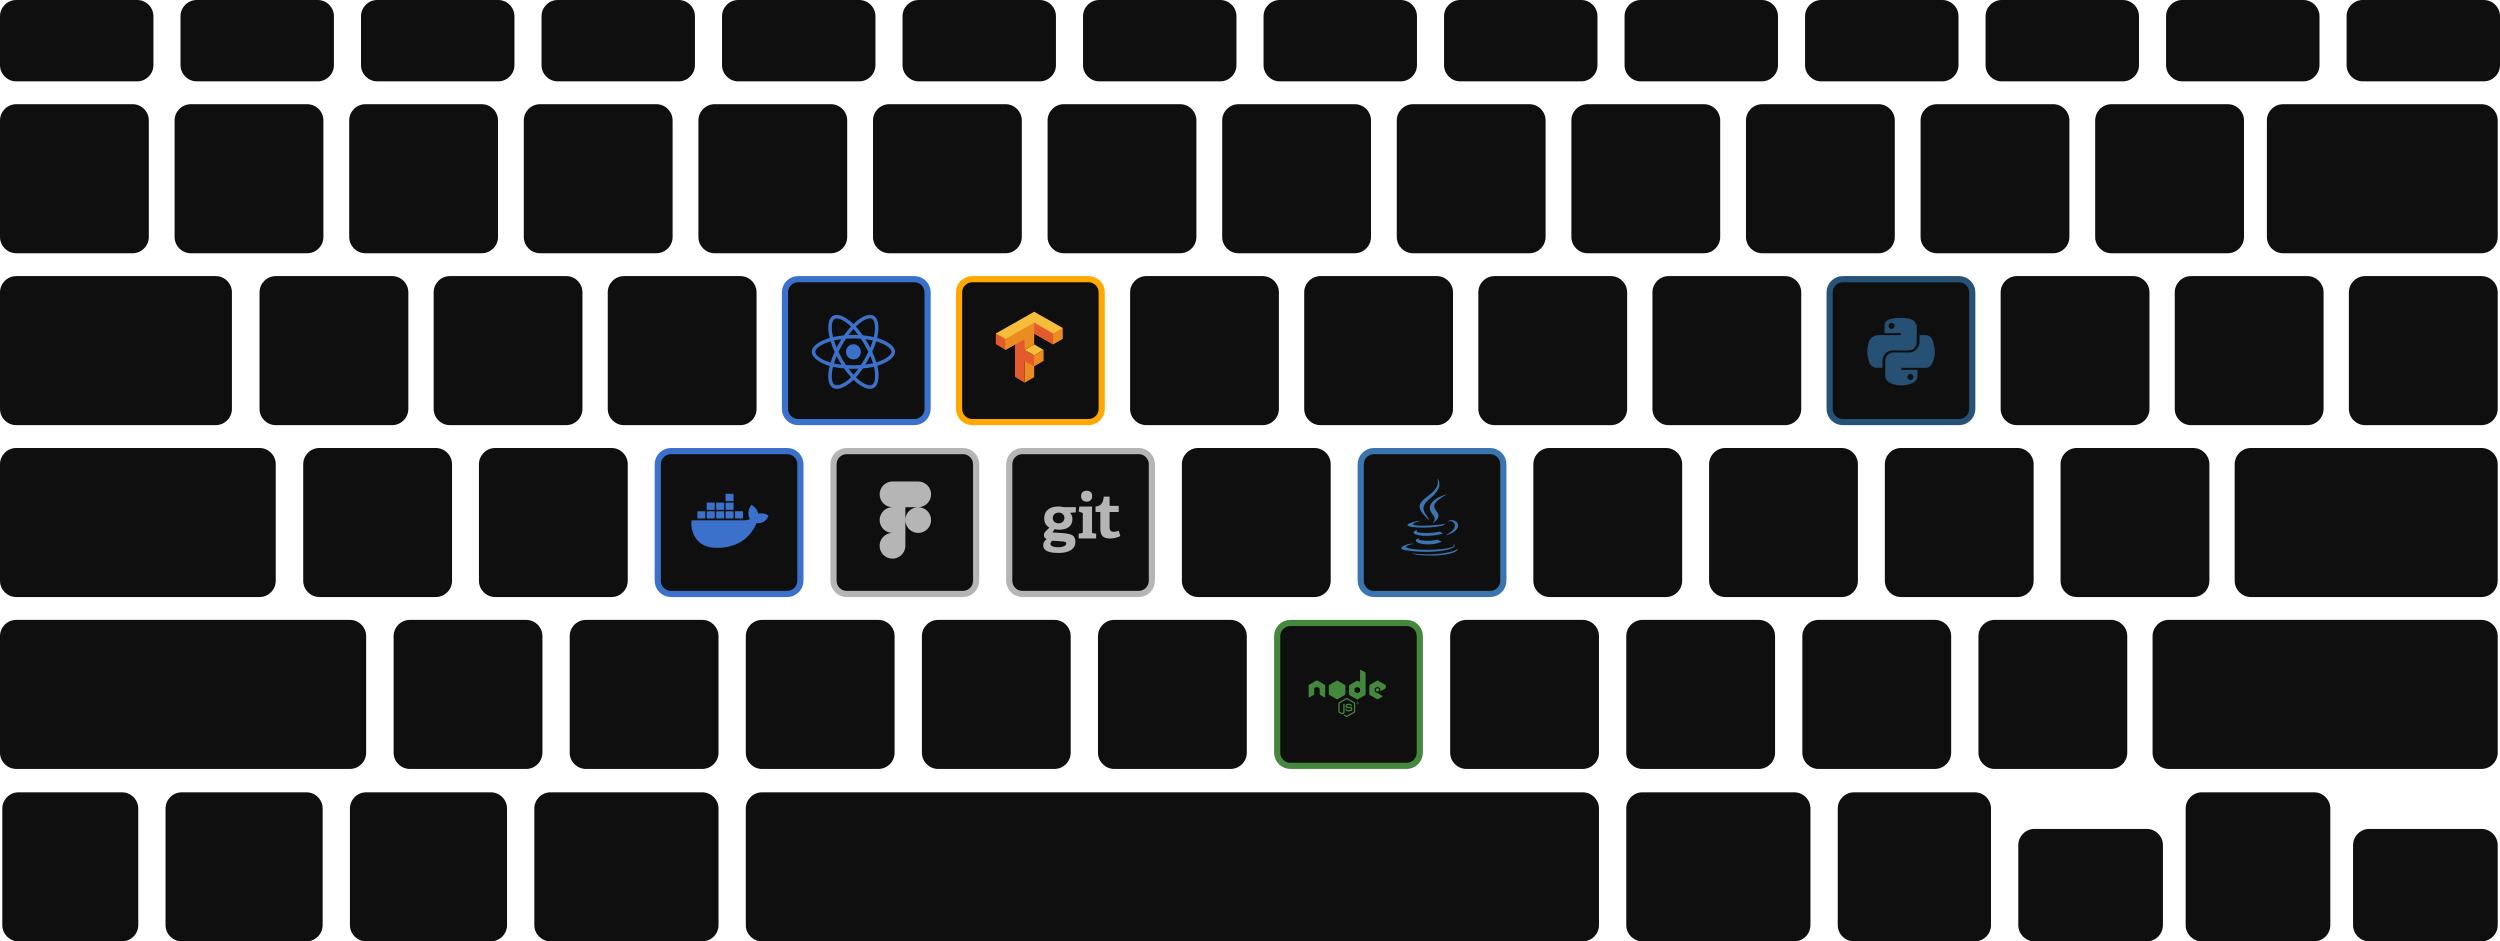 <svg width="810" height="305" viewBox="0 0 810 305" fill="none" xmlns="http://www.w3.org/2000/svg">
<g clip-path="url(#clip0_219_25)">
<path d="M44.456 26.358H5.256C2.365 26.358 0 23.991 0 21.096V5.264C0 2.368 2.365 -2.47955e-05 5.256 -2.47955e-05H44.456C47.347 -2.47955e-05 49.711 2.368 49.711 5.264V21.096C49.711 23.991 47.347 26.358 44.456 26.358Z" fill="#0F0F0F"/>
<path d="M102.94 26.358H63.739C60.849 26.358 58.484 23.991 58.484 21.096V5.264C58.484 2.368 60.849 -2.47955e-05 63.739 -2.47955e-05H102.94C105.83 -2.47955e-05 108.195 2.368 108.195 5.264V21.096C108.195 23.991 105.83 26.358 102.94 26.358Z" fill="#0F0F0F"/>
<path d="M161.423 26.358H122.223C119.333 26.358 116.968 23.991 116.968 21.096V5.264C116.968 2.368 119.333 -2.47955e-05 122.223 -2.47955e-05H161.423C164.314 -2.47955e-05 166.679 2.368 166.679 5.264V21.096C166.679 23.991 164.314 26.358 161.423 26.358Z" fill="#0F0F0F"/>
<path d="M219.906 26.358H180.706C177.816 26.358 175.452 23.991 175.452 21.096V5.264C175.452 2.368 177.816 -2.47955e-05 180.706 -2.47955e-05H219.906C222.797 -2.47955e-05 225.162 2.368 225.162 5.264V21.096C225.162 23.991 222.797 26.358 219.906 26.358Z" fill="#0F0F0F"/>
<path d="M278.392 26.358H239.191C236.301 26.358 233.935 23.991 233.935 21.096V5.264C233.935 2.368 236.301 -2.47955e-05 239.191 -2.47955e-05H278.392C281.282 -2.47955e-05 283.647 2.368 283.647 5.264V21.096C283.647 23.991 281.282 26.358 278.392 26.358Z" fill="#0F0F0F"/>
<path d="M336.876 26.358H297.674C294.784 26.358 292.42 23.991 292.42 21.096V5.264C292.42 2.368 294.784 -2.47955e-05 297.674 -2.47955e-05H336.876C339.766 -2.47955e-05 342.129 2.368 342.129 5.264V21.096C342.129 23.991 339.766 26.358 336.876 26.358Z" fill="#0F0F0F"/>
<path d="M395.359 26.358H356.158C353.268 26.358 350.902 23.991 350.902 21.096V5.264C350.902 2.368 353.268 -2.47955e-05 356.158 -2.47955e-05H395.359C398.25 -2.47955e-05 400.614 2.368 400.614 5.264V21.096C400.614 23.991 398.25 26.358 395.359 26.358Z" fill="#0F0F0F"/>
<path d="M453.843 26.358H414.641C411.751 26.358 409.388 23.991 409.388 21.096V5.264C409.388 2.368 411.751 -2.47955e-05 414.641 -2.47955e-05H453.843C456.733 -2.47955e-05 459.098 2.368 459.098 5.264V21.096C459.098 23.991 456.733 26.358 453.843 26.358Z" fill="#0F0F0F"/>
<path d="M512.326 26.358H473.125C470.235 26.358 467.871 23.991 467.871 21.096V5.264C467.871 2.368 470.235 -2.47955e-05 473.125 -2.47955e-05H512.326C515.216 -2.47955e-05 517.583 2.368 517.583 5.264V21.096C517.583 23.991 515.216 26.358 512.326 26.358Z" fill="#0F0F0F"/>
<path d="M570.811 26.358H531.608C528.718 26.358 526.354 23.991 526.354 21.096V5.264C526.354 2.368 528.718 -2.47955e-05 531.608 -2.47955e-05H570.811C573.701 -2.47955e-05 576.067 2.368 576.067 5.264V21.096C576.067 23.991 573.701 26.358 570.811 26.358Z" fill="#0F0F0F"/>
<path d="M629.293 26.358H590.093C587.203 26.358 584.839 23.991 584.839 21.096V5.264C584.839 2.368 587.203 -2.47955e-05 590.093 -2.47955e-05H629.293C632.185 -2.47955e-05 634.55 2.368 634.55 5.264V21.096C634.55 23.991 632.185 26.358 629.293 26.358Z" fill="#0F0F0F"/>
<path d="M687.778 26.358H648.577C645.686 26.358 643.322 23.991 643.322 21.096V5.264C643.322 2.368 645.686 -2.47955e-05 648.577 -2.47955e-05H687.778C690.668 -2.47955e-05 693.033 2.368 693.033 5.264V21.096C693.033 23.991 690.668 26.358 687.778 26.358Z" fill="#0F0F0F"/>
<path d="M746.262 26.358H707.061C704.17 26.358 701.807 23.991 701.807 21.096V5.264C701.807 2.368 704.17 -2.47955e-05 707.061 -2.47955e-05H746.262C749.152 -2.47955e-05 751.517 2.368 751.517 5.264V21.096C751.517 23.991 749.152 26.358 746.262 26.358Z" fill="#0F0F0F"/>
<path d="M804.745 26.358H765.543C762.654 26.358 760.29 23.991 760.29 21.096V5.264C760.29 2.368 762.654 -2.47955e-05 765.543 -2.47955e-05H804.745C807.635 -2.47955e-05 810 2.368 810 5.264V21.096C810 23.991 807.635 26.358 804.745 26.358Z" fill="#0F0F0F"/>
<path d="M42.962 82.053H5.256C2.365 82.053 0 79.684 0 76.788V39.024C0 36.13 2.365 33.761 5.256 33.761H42.962C45.852 33.761 48.217 36.13 48.217 39.024V76.788C48.217 79.684 45.852 82.053 42.962 82.053Z" fill="#0F0F0F"/>
<path d="M69.888 137.746H5.256C2.365 137.746 0 135.38 0 132.483V94.719C0 91.823 2.365 89.455 5.256 89.455H69.888C72.779 89.455 75.144 91.823 75.144 94.719V132.483C75.144 135.38 72.779 137.746 69.888 137.746Z" fill="#0F0F0F"/>
<path d="M84.087 193.441H5.256C2.365 193.441 0 191.073 0 188.177V150.413C0 147.519 2.365 145.15 5.256 145.15H84.087C86.978 145.15 89.342 147.519 89.342 150.413V188.177C89.342 191.073 86.978 193.441 84.087 193.441Z" fill="#0F0F0F"/>
<path d="M113.377 249.135H5.256C2.365 249.135 0 246.768 0 243.872V206.107C0 203.212 2.365 200.844 5.256 200.844H113.377C116.268 200.844 118.633 203.212 118.633 206.107V243.872C118.633 246.768 116.268 249.135 113.377 249.135Z" fill="#0F0F0F"/>
<path d="M99.531 82.053H61.825C58.935 82.053 56.57 79.684 56.57 76.788V39.024C56.57 36.13 58.935 33.761 61.825 33.761H99.531C102.422 33.761 104.786 36.13 104.786 39.024V76.788C104.786 79.684 102.422 82.053 99.531 82.053Z" fill="#0F0F0F"/>
<path d="M156.1 82.053H118.394C115.505 82.053 113.14 79.684 113.14 76.788V39.024C113.14 36.13 115.505 33.761 118.394 33.761H156.1C158.992 33.761 161.356 36.13 161.356 39.024V76.788C161.356 79.684 158.992 82.053 156.1 82.053Z" fill="#0F0F0F"/>
<path d="M212.67 82.053H174.965C172.073 82.053 169.708 79.684 169.708 76.788V39.024C169.708 36.13 172.073 33.761 174.965 33.761H212.67C215.56 33.761 217.925 36.13 217.925 39.024V76.788C217.925 79.684 215.56 82.053 212.67 82.053Z" fill="#0F0F0F"/>
<path d="M269.24 82.053H231.535C228.643 82.053 226.28 79.684 226.28 76.788V39.024C226.28 36.13 228.643 33.761 231.535 33.761H269.24C272.13 33.761 274.495 36.13 274.495 39.024V76.788C274.495 79.684 272.13 82.053 269.24 82.053Z" fill="#0F0F0F"/>
<path d="M325.809 82.053H288.102C285.212 82.053 282.849 79.684 282.849 76.788V39.024C282.849 36.13 285.212 33.761 288.102 33.761H325.809C328.701 33.761 331.066 36.13 331.066 39.024V76.788C331.066 79.684 328.701 82.053 325.809 82.053Z" fill="#0F0F0F"/>
<path d="M382.381 82.053H344.673C341.783 82.053 339.419 79.684 339.419 76.788V39.024C339.419 36.13 341.783 33.761 344.673 33.761H382.381C385.271 33.761 387.635 36.13 387.635 39.024V76.788C387.635 79.684 385.271 82.053 382.381 82.053Z" fill="#0F0F0F"/>
<path d="M438.95 82.053H401.243C398.353 82.053 395.988 79.684 395.988 76.788V39.024C395.988 36.13 398.353 33.761 401.243 33.761H438.95C441.84 33.761 444.205 36.13 444.205 39.024V76.788C444.205 79.684 441.84 82.053 438.95 82.053Z" fill="#0F0F0F"/>
<path d="M495.52 82.053H457.812C454.923 82.053 452.559 79.684 452.559 76.788V39.024C452.559 36.13 454.923 33.761 457.812 33.761H495.52C498.41 33.761 500.773 36.13 500.773 39.024V76.788C500.773 79.684 498.41 82.053 495.52 82.053Z" fill="#0F0F0F"/>
<path d="M552.088 82.053H514.382C511.492 82.053 509.127 79.684 509.127 76.788V39.024C509.127 36.13 511.492 33.761 514.382 33.761H552.088C554.979 33.761 557.344 36.13 557.344 39.024V76.788C557.344 79.684 554.979 82.053 552.088 82.053Z" fill="#0F0F0F"/>
<path d="M608.659 82.053H570.952C568.062 82.053 565.698 79.684 565.698 76.788V39.024C565.698 36.13 568.062 33.761 570.952 33.761H608.659C611.549 33.761 613.915 36.13 613.915 39.024V76.788C613.915 79.684 611.549 82.053 608.659 82.053Z" fill="#0F0F0F"/>
<path d="M665.227 82.053H627.523C624.631 82.053 622.268 79.684 622.268 76.788V39.024C622.268 36.13 624.631 33.761 627.523 33.761H665.227C668.12 33.761 670.483 36.13 670.483 39.024V76.788C670.483 79.684 668.12 82.053 665.227 82.053Z" fill="#0F0F0F"/>
<path d="M721.798 82.053H684.092C681.202 82.053 678.838 79.684 678.838 76.788V39.024C678.838 36.13 681.202 33.761 684.092 33.761H721.798C724.688 33.761 727.054 36.13 727.054 39.024V76.788C727.054 79.684 724.688 82.053 721.798 82.053Z" fill="#0F0F0F"/>
<path d="M127.049 137.746H89.343C86.452 137.746 84.087 135.38 84.087 132.483V94.719C84.087 91.823 86.452 89.455 89.343 89.455H127.049C129.939 89.455 132.303 91.823 132.303 94.719V132.483C132.303 135.38 129.939 137.746 127.049 137.746Z" fill="#0F0F0F"/>
<path d="M141.201 193.441H103.495C100.605 193.441 98.24 191.073 98.24 188.177V150.413C98.24 147.519 100.605 145.15 103.495 145.15H141.201C144.091 145.15 146.457 147.519 146.457 150.413V188.177C146.457 191.073 144.091 193.441 141.201 193.441Z" fill="#0F0F0F"/>
<path d="M198.139 193.441H160.432C157.542 193.441 155.177 191.073 155.177 188.177V150.413C155.177 147.519 157.542 145.15 160.432 145.15H198.139C201.029 145.15 203.394 147.519 203.394 150.413V188.177C203.394 191.073 201.029 193.441 198.139 193.441Z" fill="#0F0F0F"/>
<path d="M217.37 192.441H255.078C257.414 192.441 259.332 190.523 259.332 188.177V150.413C259.332 148.069 257.414 146.15 255.078 146.15H217.37C215.034 146.15 213.116 148.069 213.116 150.413V188.177C213.116 190.523 215.034 192.441 217.37 192.441Z" fill="#0F0F0F" stroke="#3B71CA" stroke-width="2"/>
<path d="M274.307 192.441H312.016C314.352 192.441 316.271 190.522 316.271 188.177V150.413C316.271 148.07 314.352 146.15 312.016 146.15H274.307C271.972 146.15 270.054 148.069 270.054 150.413V188.177C270.054 190.523 271.972 192.441 274.307 192.441Z" fill="#0F0F0F" stroke="#B5B5B5" stroke-width="2"/>
<path d="M331.249 192.441H368.953C371.292 192.441 373.209 190.522 373.209 188.177V150.413C373.209 148.07 371.292 146.15 368.953 146.15H331.249C328.911 146.15 326.992 148.07 326.992 150.413V188.177C326.992 190.522 328.911 192.441 331.249 192.441Z" fill="#0F0F0F" stroke="#B5B5B5" stroke-width="2"/>
<path d="M425.893 193.441H388.185C385.295 193.441 382.931 191.073 382.931 188.177V150.413C382.931 147.519 385.295 145.15 388.185 145.15H425.893C428.783 145.15 431.146 147.519 431.146 150.413V188.177C431.146 191.073 428.783 193.441 425.893 193.441Z" fill="#0F0F0F"/>
<path d="M445.126 192.441H482.829C485.165 192.441 487.084 190.522 487.084 188.177V150.413C487.084 148.07 485.166 146.15 482.829 146.15H445.126C442.788 146.15 440.869 148.07 440.869 150.413V188.177C440.869 190.522 442.788 192.441 445.126 192.441Z" fill="#0F0F0F" stroke="#3A75B0" stroke-width="2"/>
<path d="M539.767 193.441H502.062C499.172 193.441 496.807 191.073 496.807 188.177V150.413C496.807 147.519 499.172 145.15 502.062 145.15H539.767C542.657 145.15 545.024 147.519 545.024 150.413V188.177C545.024 191.073 542.657 193.441 539.767 193.441Z" fill="#0F0F0F"/>
<path d="M596.706 193.441H558.999C556.109 193.441 553.745 191.073 553.745 188.177V150.413C553.745 147.519 556.109 145.15 558.999 145.15H596.706C599.596 145.15 601.961 147.519 601.961 150.413V188.177C601.961 191.073 599.596 193.441 596.706 193.441Z" fill="#0F0F0F"/>
<path d="M653.644 193.441H615.937C613.049 193.441 610.684 191.073 610.684 188.177V150.413C610.684 147.519 613.049 145.15 615.937 145.15H653.644C656.534 145.15 658.901 147.519 658.901 150.413V188.177C658.901 191.073 656.534 193.441 653.644 193.441Z" fill="#0F0F0F"/>
<path d="M710.582 193.441H672.877C669.987 193.441 667.62 191.073 667.62 188.177V150.413C667.62 147.519 669.987 145.15 672.877 145.15H710.582C713.474 145.15 715.839 147.519 715.839 150.413V188.177C715.839 191.073 713.474 193.441 710.582 193.441Z" fill="#0F0F0F"/>
<path d="M170.492 249.135H132.785C129.895 249.135 127.53 246.768 127.53 243.872V206.107C127.53 203.212 129.895 200.844 132.785 200.844H170.492C173.381 200.844 175.746 203.212 175.746 206.107V243.872C175.746 246.768 173.381 249.135 170.492 249.135Z" fill="#0F0F0F"/>
<path d="M39.543 305H6.003C3.113 305 0.748 302.63 0.748 299.737V261.971C0.748 259.077 3.113 256.709 6.003 256.709H39.543C42.433 256.709 44.799 259.077 44.799 261.971V299.737C44.799 302.63 42.433 305 39.543 305Z" fill="#0F0F0F"/>
<path d="M227.545 305H178.374C175.484 305 173.119 302.63 173.119 299.737V261.971C173.119 259.077 175.484 256.709 178.374 256.709H227.545C230.435 256.709 232.801 259.077 232.801 261.971V299.737C232.801 302.63 230.435 305 227.545 305Z" fill="#0F0F0F"/>
<path d="M159.026 305H118.633C115.742 305 113.377 302.63 113.377 299.737V261.971C113.377 259.077 115.742 256.709 118.633 256.709H159.026C161.916 256.709 164.281 259.077 164.281 261.971V299.737C164.281 302.63 161.916 305 159.026 305Z" fill="#0F0F0F"/>
<path d="M99.285 305H58.89C56 305 53.635 302.63 53.635 299.737V261.971C53.635 259.077 56 256.709 58.89 256.709H99.285C102.175 256.709 104.54 259.077 104.54 261.971V299.737C104.54 302.63 102.175 305 99.285 305Z" fill="#0F0F0F"/>
<path d="M227.544 249.135H189.839C186.949 249.135 184.583 246.768 184.583 243.872V206.107C184.583 203.212 186.949 200.844 189.839 200.844H227.544C230.434 200.844 232.801 203.212 232.801 206.107V243.872C232.801 246.768 230.434 249.135 227.544 249.135Z" fill="#0F0F0F"/>
<path d="M284.599 249.135H246.894C244.002 249.135 241.637 246.768 241.637 243.872V206.107C241.637 203.212 244.002 200.844 246.894 200.844H284.599C287.489 200.844 289.854 203.212 289.854 206.107V243.872C289.854 246.768 287.489 249.135 284.599 249.135Z" fill="#0F0F0F"/>
<path d="M512.814 305H246.894C244.002 305 241.637 302.63 241.637 299.737V261.971C241.637 259.077 244.002 256.709 246.894 256.709H512.814C515.704 256.709 518.069 259.077 518.069 261.971V299.737C518.069 302.63 515.704 305 512.814 305Z" fill="#0F0F0F"/>
<path d="M341.654 249.135H303.945C301.055 249.135 298.692 246.768 298.692 243.872V206.107C298.692 203.212 301.055 200.844 303.945 200.844H341.654C344.544 200.844 346.907 203.212 346.907 206.107V243.872C346.907 246.768 344.544 249.135 341.654 249.135Z" fill="#0F0F0F"/>
<path d="M398.707 249.135H361C358.11 249.135 355.747 246.768 355.747 243.872V206.107C355.747 203.212 358.11 200.844 361 200.844H398.707C401.598 200.844 403.962 203.212 403.962 206.107V243.872C403.962 246.768 401.598 249.135 398.707 249.135Z" fill="#0F0F0F"/>
<path d="M418.054 248.135H455.76C458.097 248.135 460.016 246.217 460.016 243.872V206.107C460.016 203.763 458.096 201.844 455.76 201.844H418.054C415.718 201.844 413.8 203.763 413.8 206.107V243.872C413.8 246.217 415.718 248.135 418.054 248.135Z" fill="#0F0F0F" stroke="#44883E" stroke-width="2"/>
<path d="M512.815 249.135H475.106C472.218 249.135 469.853 246.768 469.853 243.872V206.107C469.853 203.212 472.218 200.844 475.106 200.844H512.815C515.705 200.844 518.069 203.212 518.069 206.107V243.872C518.069 246.768 515.705 249.135 512.815 249.135Z" fill="#0F0F0F"/>
<path d="M569.869 249.135H532.161C529.271 249.135 526.906 246.768 526.906 243.872V206.107C526.906 203.212 529.271 200.844 532.161 200.844H569.869C572.759 200.844 575.122 203.212 575.122 206.107V243.872C575.122 246.768 572.759 249.135 569.869 249.135Z" fill="#0F0F0F"/>
<path d="M581.333 305H532.161C529.271 305 526.906 302.63 526.906 299.737V261.971C526.906 259.077 529.271 256.709 532.161 256.709H581.333C584.223 256.709 586.586 259.077 586.586 261.971V299.737C586.586 302.63 584.223 305 581.333 305Z" fill="#0F0F0F"/>
<path d="M639.832 305H600.681C597.789 305 595.426 302.63 595.426 299.737V261.971C595.426 259.077 597.789 256.709 600.681 256.709H639.832C642.723 256.709 645.087 259.077 645.087 261.971V299.737C645.087 302.63 642.723 305 639.832 305Z" fill="#0F0F0F"/>
<path d="M695.537 305H659.178C656.29 305 653.925 302.63 653.925 299.737V273.831C653.925 270.935 656.29 268.567 659.178 268.567H695.537C698.427 268.567 700.79 270.935 700.79 273.831V299.737C700.79 302.63 698.427 305 695.537 305Z" fill="#0F0F0F"/>
<path d="M755.023 261.971C755.023 259.077 752.657 256.709 749.767 256.709H713.411C710.521 256.709 708.155 259.077 708.155 261.971C708.155 276.979 708.155 284.728 708.155 299.737C708.155 302.632 710.521 305 713.411 305H749.767C752.657 305 755.023 302.632 755.023 299.737C755.023 284.729 755.023 276.979 755.023 261.971Z" fill="#0F0F0F"/>
<path d="M626.921 249.135H589.215C586.325 249.135 583.96 246.768 583.96 243.872V206.107C583.96 203.212 586.325 200.844 589.215 200.844H626.921C629.811 200.844 632.177 203.212 632.177 206.107V243.872C632.177 246.768 629.811 249.135 626.921 249.135Z" fill="#0F0F0F"/>
<path d="M683.975 249.135H646.27C643.378 249.135 641.015 246.768 641.015 243.872V206.107C641.015 203.212 643.378 200.844 646.27 200.844H683.975C686.865 200.844 689.232 203.212 689.232 206.107V243.872C689.232 246.768 686.865 249.135 683.975 249.135Z" fill="#0F0F0F"/>
<path d="M183.46 137.746H145.755C142.865 137.746 140.5 135.38 140.5 132.483V94.719C140.5 91.823 142.865 89.455 145.755 89.455H183.46C186.352 89.455 188.715 91.823 188.715 94.719V132.483C188.715 135.38 186.352 137.746 183.46 137.746Z" fill="#0F0F0F"/>
<path d="M239.873 137.746H202.167C199.277 137.746 196.911 135.38 196.911 132.483V94.719C196.911 91.823 199.277 89.455 202.167 89.455H239.873C242.763 89.455 245.128 91.823 245.128 94.719V132.483C245.128 135.38 242.763 137.746 239.873 137.746Z" fill="#0F0F0F"/>
<path d="M258.58 136.746H296.286C298.622 136.746 300.542 134.828 300.542 132.483V94.719C300.542 92.374 298.622 90.455 296.286 90.455H258.58C256.244 90.455 254.324 92.374 254.324 94.719V132.483C254.324 134.828 256.243 136.746 258.58 136.746Z" fill="#0F0F0F" stroke="#3B71CA" stroke-width="2"/>
<path d="M314.991 136.746H352.698C355.036 136.746 356.954 134.828 356.954 132.483V94.719C356.954 92.374 355.036 90.455 352.698 90.455H314.991C312.655 90.455 310.738 92.374 310.738 94.719V132.483C310.738 134.829 312.655 136.746 314.991 136.746Z" fill="#0F0F0F" stroke="#FFA800" stroke-width="2"/>
<path d="M409.112 137.746H371.404C368.514 137.746 366.15 135.38 366.15 132.483V94.719C366.15 91.823 368.514 89.455 371.404 89.455H409.112C412.002 89.455 414.365 91.823 414.365 94.719V132.483C414.365 135.38 412.002 137.746 409.112 137.746Z" fill="#0F0F0F"/>
<path d="M465.523 137.746H427.816C424.928 137.746 422.562 135.38 422.562 132.483V94.719C422.562 91.823 424.928 89.455 427.816 89.455H465.523C468.413 89.455 470.778 91.823 470.778 94.719V132.483C470.778 135.38 468.413 137.746 465.523 137.746Z" fill="#0F0F0F"/>
<path d="M521.934 137.746H484.23C481.339 137.746 478.974 135.38 478.974 132.483V94.719C478.974 91.823 481.339 89.455 484.23 89.455H521.934C524.826 89.455 527.191 91.823 527.191 94.719V132.483C527.191 135.38 524.826 137.746 521.934 137.746Z" fill="#0F0F0F"/>
<path d="M578.349 137.746H540.64C537.75 137.746 535.387 135.38 535.387 132.483V94.719C535.387 91.823 537.75 89.455 540.64 89.455H578.349C581.239 89.455 583.603 91.823 583.603 94.719V132.483C583.603 135.38 581.239 137.746 578.349 137.746Z" fill="#0F0F0F"/>
<path d="M597.054 136.746H634.761C637.097 136.746 639.014 134.829 639.014 132.483V94.719C639.014 92.374 637.097 90.455 634.761 90.455H597.054C594.718 90.455 592.799 92.374 592.799 94.719V132.483C592.799 134.828 594.718 136.746 597.054 136.746Z" fill="#0F0F0F" stroke="#265276" stroke-width="2"/>
<path d="M691.174 137.746H653.467C650.577 137.746 648.21 135.38 648.21 132.483V94.719C648.21 91.823 650.577 89.455 653.467 89.455H691.174C694.064 89.455 696.429 91.823 696.429 94.719V132.483C696.429 135.38 694.064 137.746 691.174 137.746Z" fill="#0F0F0F"/>
<path d="M747.585 137.746H709.879C706.989 137.746 704.625 135.38 704.625 132.483V94.719C704.625 91.823 706.989 89.455 709.879 89.455H747.585C750.475 89.455 752.841 91.823 752.841 94.719V132.483C752.841 135.38 750.475 137.746 747.585 137.746Z" fill="#0F0F0F"/>
<path d="M803.998 137.746H766.292C763.402 137.746 761.036 135.38 761.036 132.483V94.719C761.036 91.823 763.402 89.455 766.292 89.455H803.998C806.888 89.455 809.254 91.823 809.254 94.719V132.483C809.254 135.38 806.888 137.746 803.998 137.746Z" fill="#0F0F0F"/>
<path d="M803.998 82.053H739.727C736.837 82.053 734.47 79.684 734.47 76.788V39.024C734.47 36.13 736.837 33.761 739.727 33.761H803.998C806.888 33.761 809.254 36.13 809.254 39.024V76.788C809.254 79.684 806.888 82.053 803.998 82.053Z" fill="#0F0F0F"/>
<path d="M803.998 193.441H729.288C726.398 193.441 724.035 191.073 724.035 188.177V150.413C724.035 147.519 726.398 145.15 729.288 145.15H803.998C806.888 145.15 809.254 147.519 809.254 150.413V188.177C809.254 191.073 806.888 193.441 803.998 193.441Z" fill="#0F0F0F"/>
<path d="M803.998 249.135H702.682C699.793 249.135 697.428 246.768 697.428 243.872V206.107C697.428 203.212 699.793 200.844 702.682 200.844H803.998C806.888 200.844 809.254 203.212 809.254 206.107V243.872C809.254 246.768 806.888 249.135 803.998 249.135Z" fill="#0F0F0F"/>
<path d="M803.999 305H767.642C764.753 305 762.389 302.63 762.389 299.737V273.831C762.389 270.935 764.753 268.567 767.642 268.567H803.999C806.891 268.567 809.254 270.935 809.254 273.831V299.737C809.254 302.63 806.891 305 803.999 305Z" fill="#0F0F0F"/>
<path d="M285.054 109.777C284.769 109.681 284.484 109.59 284.199 109.504C284.247 109.306 284.289 109.108 284.331 108.91C284.98 105.717 284.553 103.151 283.113 102.305C281.726 101.496 279.464 102.337 277.175 104.362C276.948 104.56 276.727 104.769 276.516 104.978C276.373 104.838 276.226 104.699 276.078 104.565C273.679 102.401 271.274 101.49 269.834 102.342C268.453 103.156 268.041 105.572 268.621 108.594C268.679 108.894 268.743 109.188 268.817 109.488C268.479 109.585 268.147 109.692 267.836 109.804C265.02 110.795 263 112.359 263 113.977C263 115.649 265.152 117.325 268.078 118.343C268.316 118.423 268.553 118.504 268.796 118.573C268.716 118.895 268.648 119.211 268.585 119.538C268.031 122.511 268.463 124.868 269.845 125.677C271.269 126.512 273.663 125.655 275.994 123.582C276.178 123.416 276.363 123.245 276.547 123.062C276.779 123.293 277.022 123.512 277.265 123.727C279.522 125.698 281.752 126.496 283.129 125.687C284.553 124.852 285.017 122.318 284.415 119.232C284.368 118.997 284.315 118.756 284.257 118.509C284.426 118.461 284.589 118.407 284.753 118.354C287.796 117.331 290 115.675 290 113.977C290 112.354 287.922 110.779 285.054 109.777ZM277.919 105.23C279.88 103.494 281.71 102.814 282.543 103.301C283.435 103.821 283.777 105.921 283.218 108.679C283.181 108.861 283.145 109.038 283.097 109.215C281.926 108.947 280.74 108.754 279.548 108.647C278.862 107.651 278.114 106.697 277.302 105.803C277.507 105.604 277.708 105.417 277.919 105.23ZM271.817 116.757C272.086 117.224 272.36 117.69 272.65 118.145C271.828 118.054 271.01 117.92 270.204 117.743C270.436 116.972 270.726 116.174 271.063 115.359C271.306 115.831 271.554 116.297 271.817 116.757ZM270.219 110.313C270.979 110.142 271.786 110.002 272.624 109.895C272.345 110.34 272.07 110.795 271.812 111.256C271.554 111.711 271.3 112.177 271.063 112.649C270.731 111.851 270.451 111.068 270.219 110.313ZM271.664 114.004C272.012 113.265 272.392 112.542 272.793 111.829C273.194 111.117 273.626 110.426 274.079 109.745C274.871 109.686 275.677 109.654 276.5 109.654C277.323 109.654 278.135 109.686 278.921 109.745C279.369 110.42 279.796 111.111 280.202 111.818C280.608 112.526 280.988 113.249 281.346 113.983C280.993 114.722 280.613 115.45 280.207 116.168C279.806 116.881 279.379 117.572 278.931 118.257C278.145 118.316 277.328 118.343 276.5 118.343C275.672 118.343 274.871 118.316 274.095 118.268C273.637 117.588 273.204 116.891 272.798 116.179C272.392 115.466 272.018 114.743 271.664 114.004ZM281.188 116.747C281.457 116.275 281.71 115.799 281.958 115.316C282.296 116.093 282.591 116.881 282.849 117.69C282.032 117.877 281.204 118.022 280.371 118.118C280.655 117.668 280.924 117.207 281.188 116.747ZM281.947 112.649C281.7 112.177 281.446 111.706 281.183 111.245C280.924 110.79 280.655 110.34 280.376 109.895C281.225 110.002 282.037 110.147 282.796 110.324C282.554 111.117 282.269 111.888 281.947 112.649ZM276.511 106.622C277.064 107.233 277.586 107.876 278.071 108.54C277.027 108.492 275.978 108.492 274.934 108.54C275.451 107.849 275.983 107.206 276.511 106.622ZM270.393 103.339C271.279 102.814 273.246 103.564 275.319 105.428C275.451 105.546 275.582 105.674 275.72 105.803C274.902 106.697 274.148 107.651 273.457 108.647C272.265 108.754 271.084 108.942 269.913 109.204C269.845 108.931 269.787 108.653 269.729 108.374C269.233 105.781 269.56 103.826 270.393 103.339ZM269.101 117.459C268.88 117.395 268.664 117.325 268.447 117.25C267.324 116.891 266.048 116.324 265.125 115.579C264.593 115.204 264.234 114.625 264.134 113.977C264.134 112.997 265.8 111.743 268.205 110.892C268.505 110.785 268.811 110.688 269.117 110.597C269.476 111.76 269.908 112.901 270.409 114.004C269.903 115.124 269.465 116.281 269.101 117.459ZM275.25 122.709C274.38 123.518 273.373 124.161 272.276 124.6C271.691 124.884 271.016 124.911 270.414 124.67C269.576 124.177 269.228 122.286 269.703 119.741C269.761 119.441 269.824 119.141 269.898 118.847C271.079 119.104 272.271 119.281 273.478 119.372C274.174 120.373 274.939 121.332 275.756 122.232C275.588 122.398 275.419 122.559 275.25 122.709ZM276.542 121.407C276.004 120.818 275.466 120.164 274.944 119.463C275.451 119.484 275.973 119.495 276.5 119.495C277.043 119.495 277.576 119.484 278.103 119.457C277.618 120.138 277.096 120.786 276.542 121.407ZM283.435 123.014C283.387 123.668 283.071 124.278 282.564 124.691C281.726 125.184 279.938 124.541 278.008 122.859C277.787 122.666 277.565 122.457 277.338 122.243C278.145 121.338 278.889 120.379 279.564 119.372C280.771 119.27 281.974 119.082 283.16 118.809C283.213 119.029 283.261 119.248 283.303 119.463C283.561 120.62 283.603 121.825 283.435 123.014ZM284.394 117.256C284.247 117.304 284.099 117.352 283.946 117.395C283.577 116.227 283.123 115.086 282.601 113.977C283.108 112.884 283.535 111.76 283.893 110.608C284.168 110.688 284.431 110.774 284.684 110.86C287.142 111.717 288.866 112.992 288.866 113.967C288.866 115.016 287.026 116.372 284.394 117.256ZM276.5 116.452C277.834 116.452 278.915 115.354 278.915 113.999C278.915 112.643 277.834 111.545 276.5 111.545C275.166 111.545 274.085 112.643 274.085 113.999C274.085 115.354 275.166 116.452 276.5 116.452Z" fill="#3B71CA"/>
<path d="M348.561 164.315H344.689C342.736 163.803 338.318 163.937 338.318 167.967C338.318 169.437 339.05 170.469 340.027 170.946C338.801 172.069 338.22 172.599 338.22 173.349C338.22 173.886 338.438 174.381 339.094 174.658C338.397 175.312 338 175.788 338 176.682C338 178.25 339.37 179.163 342.962 179.163C346.417 179.163 348.421 177.873 348.421 175.59C348.421 172.726 346.216 172.831 341.017 172.514L341.673 171.461C343.004 171.832 347.469 171.95 347.469 168.146C347.469 167.233 347.091 166.598 346.736 166.141L348.563 166.002L348.561 164.315ZM345.464 176.127C345.464 177.692 340.343 177.694 340.343 176.246C340.343 175.848 340.6 175.513 340.859 175.194C344.653 175.453 345.464 175.358 345.464 176.127ZM342.983 169.556C340.405 169.556 340.52 166.081 343.042 166.081C345.461 166.081 345.523 169.556 342.983 169.556ZM349.492 174.463V172.896C350.798 172.717 350.822 172.798 350.822 172.359V166.523C350.822 166.108 350.722 166.163 349.492 165.729L349.71 164.122H353.82V172.36C353.82 172.678 353.84 172.717 354.138 172.757L355.15 172.896V174.463H349.492ZM352.053 162.534C350.922 162.534 350.267 161.878 350.267 160.747C350.267 159.615 350.922 159 352.053 159C353.205 159 353.86 159.616 353.86 160.747C353.86 161.877 353.205 162.534 352.053 162.534ZM363 173.694C362.146 174.11 360.896 174.488 359.764 174.488C357.401 174.488 356.508 173.536 356.508 171.292V166.091C356.508 165.826 356.56 165.893 354.96 165.893V164.125C356.707 163.927 357.401 163.051 357.62 160.89H359.506C359.506 164.104 359.44 163.908 359.665 163.908H362.463V165.893H359.506V170.636C359.506 170.974 359.266 173.146 362.463 171.947L363 173.694Z" fill="#B5B5B5"/>
<path d="M436.355 232.312C436.273 232.312 436.191 232.288 436.117 232.249L435.367 231.804C435.254 231.742 435.309 231.718 435.348 231.706C435.496 231.656 435.527 231.644 435.688 231.55C435.703 231.542 435.727 231.546 435.742 231.554L436.32 231.898C436.34 231.91 436.371 231.91 436.391 231.898L438.648 230.593C438.668 230.581 438.684 230.558 438.684 230.531V227.925C438.684 227.898 438.672 227.874 438.648 227.863L436.391 226.562C436.371 226.55 436.344 226.55 436.32 226.562L434.062 227.863C434.039 227.874 434.027 227.902 434.027 227.925V230.531C434.027 230.554 434.043 230.578 434.062 230.589L434.68 230.945C435.016 231.113 435.223 230.913 435.223 230.718V228.144C435.223 228.109 435.25 228.078 435.289 228.078H435.574C435.609 228.078 435.641 228.105 435.641 228.144V230.718C435.641 231.167 435.398 231.421 434.973 231.421C434.844 231.421 434.738 231.421 434.453 231.281L433.859 230.941C433.715 230.855 433.621 230.699 433.621 230.531V227.925C433.621 227.757 433.711 227.597 433.859 227.515L436.117 226.21C436.262 226.128 436.449 226.128 436.59 226.21L438.848 227.515C438.992 227.601 439.086 227.757 439.086 227.925V230.531C439.086 230.699 438.996 230.859 438.848 230.941L436.59 232.246C436.523 232.288 436.441 232.312 436.355 232.312ZM438.18 229.742C438.18 229.253 437.852 229.124 437.156 229.031C436.453 228.937 436.383 228.89 436.383 228.726C436.383 228.589 436.441 228.41 436.961 228.41C437.426 228.41 437.598 228.511 437.668 228.824C437.676 228.855 437.699 228.874 437.73 228.874H438.023C438.043 228.874 438.059 228.867 438.07 228.855C438.082 228.839 438.09 228.824 438.086 228.804C438.039 228.265 437.684 228.015 436.961 228.015C436.316 228.015 435.934 228.288 435.934 228.742C435.934 229.238 436.316 229.371 436.934 229.433C437.672 229.507 437.73 229.613 437.73 229.757C437.73 230.011 437.527 230.117 437.051 230.117C436.453 230.117 436.32 229.968 436.277 229.671C436.273 229.64 436.246 229.617 436.211 229.617H435.918C435.883 229.617 435.852 229.644 435.852 229.683C435.852 230.062 436.059 230.515 437.047 230.515C437.77 230.515 438.18 230.234 438.18 229.742ZM440.309 227.785C440.309 228.023 440.113 228.218 439.875 228.218C439.637 228.218 439.441 228.023 439.441 227.785C439.441 227.538 439.645 227.351 439.875 227.351C440.109 227.347 440.309 227.538 440.309 227.785ZM440.238 227.785C440.238 227.581 440.074 227.421 439.871 227.421C439.672 227.421 439.508 227.581 439.508 227.785C439.508 227.988 439.672 228.152 439.871 228.152C440.074 228.148 440.238 227.984 440.238 227.785ZM440.062 228.027H439.961C439.957 228.003 439.941 227.878 439.941 227.874C439.934 227.847 439.926 227.831 439.891 227.831H439.805V228.027H439.711V227.538H439.879C439.938 227.538 440.051 227.538 440.051 227.667C440.051 227.757 439.992 227.777 439.957 227.788C440.023 227.792 440.027 227.835 440.039 227.898C440.043 227.937 440.051 228.003 440.062 228.027ZM439.953 227.683C439.953 227.617 439.906 227.617 439.883 227.617H439.805V227.753H439.879C439.941 227.753 439.953 227.71 439.953 227.683ZM429.363 222.117C429.363 222.011 429.309 221.917 429.219 221.867L426.824 220.488C426.785 220.464 426.738 220.453 426.691 220.449H426.668C426.621 220.449 426.578 220.464 426.535 220.488L424.145 221.867C424.055 221.917 424 222.015 424 222.117L424.004 225.828C424.004 225.878 424.031 225.925 424.074 225.953C424.117 225.98 424.172 225.98 424.219 225.953L425.641 225.136C425.73 225.081 425.785 224.988 425.785 224.886V223.152C425.785 223.05 425.84 222.953 425.93 222.902L426.535 222.554C426.582 222.527 426.629 222.515 426.68 222.515C426.73 222.515 426.781 222.527 426.824 222.554L427.43 222.902C427.52 222.953 427.574 223.05 427.574 223.152V224.886C427.574 224.988 427.629 225.085 427.719 225.136L429.141 225.953C429.184 225.98 429.242 225.98 429.285 225.953C429.328 225.929 429.355 225.878 429.355 225.828L429.363 222.117ZM442.457 218.066V224.956C442.457 225.058 442.402 225.156 442.312 225.206L439.918 226.589C439.828 226.64 439.719 226.64 439.629 226.589L437.234 225.206C437.145 225.156 437.09 225.058 437.09 224.956V222.191C437.09 222.089 437.145 221.992 437.234 221.941L439.629 220.558C439.719 220.507 439.828 220.507 439.918 220.558L440.516 220.902C440.582 220.941 440.668 220.89 440.668 220.816V217.144C440.668 217.035 440.785 216.964 440.883 217.019L442.309 217.816C442.398 217.863 442.457 217.96 442.457 218.066ZM440.66 223.101C440.66 223.074 440.645 223.05 440.625 223.038L439.805 222.562C439.781 222.55 439.754 222.55 439.73 222.562L438.91 223.038C438.887 223.05 438.875 223.074 438.875 223.101V224.05C438.875 224.078 438.891 224.101 438.91 224.113L439.73 224.585C439.754 224.597 439.781 224.597 439.801 224.585L440.621 224.113C440.645 224.101 440.656 224.078 440.656 224.05V223.101H440.66ZM448.855 223.074C448.945 223.023 449 222.925 449 222.824V222.156C449 222.054 448.945 221.956 448.855 221.906L446.477 220.523C446.387 220.472 446.277 220.472 446.188 220.523L443.793 221.906C443.703 221.956 443.648 222.054 443.648 222.156V224.921C443.648 225.027 443.703 225.121 443.793 225.171L446.172 226.527C446.258 226.578 446.367 226.578 446.457 226.527L447.895 225.726C447.992 225.671 447.992 225.531 447.895 225.476L445.484 224.093C445.438 224.066 445.41 224.019 445.41 223.968V223.101C445.41 223.05 445.438 223.003 445.484 222.976L446.234 222.542C446.277 222.515 446.336 222.515 446.379 222.542L447.129 222.976C447.172 223.003 447.203 223.05 447.203 223.101V223.781C447.203 223.89 447.324 223.96 447.422 223.906L448.855 223.074ZM445.836 223.21C445.82 223.222 445.809 223.238 445.809 223.257V223.788C445.809 223.808 445.82 223.828 445.836 223.835L446.297 224.101C446.312 224.113 446.336 224.113 446.352 224.101L446.812 223.835C446.828 223.824 446.84 223.808 446.84 223.788V223.257C446.84 223.238 446.828 223.218 446.812 223.21L446.352 222.945C446.336 222.933 446.312 222.933 446.297 222.945L445.836 223.21ZM435.906 224.91V222.16C435.906 222.058 435.844 221.96 435.754 221.91L433.367 220.535C433.285 220.488 433.172 220.48 433.078 220.535L430.691 221.91C430.602 221.96 430.539 222.054 430.539 222.16V224.91C430.539 225.019 430.613 225.113 430.695 225.16L433.086 226.535C433.18 226.589 433.289 226.585 433.375 226.535L435.758 225.16C435.828 225.121 435.879 225.054 435.898 224.976C435.902 224.956 435.906 224.933 435.906 224.91ZM433.004 220.031L432.973 220.05H433.016L433.004 220.031ZM435.98 225.117L435.965 225.089V225.124L435.98 225.117Z" fill="#44883E"/>
<path d="M626.475 111.228C626.099 109.719 625.386 108.581 623.867 108.581H621.909V110.896C621.909 112.692 620.386 114.206 618.647 114.206H613.433C612.007 114.206 610.825 115.427 610.825 116.857V121.828C610.825 123.244 612.056 124.074 613.433 124.48C615.083 124.963 616.67 125.051 618.647 124.48C619.961 124.099 621.255 123.332 621.255 121.828V119.841H616.045V119.177H623.867C625.386 119.177 625.947 118.117 626.475 116.53C627.022 114.895 626.997 113.322 626.475 111.228ZM618.975 121.164C619.517 121.164 619.956 121.608 619.956 122.155C619.956 122.707 619.517 123.151 618.975 123.151C618.438 123.151 617.993 122.702 617.993 122.155C617.998 121.604 618.438 121.164 618.975 121.164ZM613.193 113.552H618.408C619.858 113.552 621.016 112.356 621.016 110.9V105.925C621.016 104.509 619.824 103.449 618.408 103.21C616.66 102.922 614.761 102.937 613.193 103.215C610.986 103.606 610.586 104.421 610.586 105.93V107.917H615.806V108.581H608.628C607.109 108.581 605.781 109.494 605.366 111.228C604.888 113.215 604.868 114.455 605.366 116.53C605.737 118.073 606.621 119.177 608.14 119.177H609.932V116.794C609.932 115.07 611.421 113.552 613.193 113.552ZM612.866 106.589C612.324 106.589 611.885 106.145 611.885 105.598C611.89 105.046 612.324 104.602 612.866 104.602C613.403 104.602 613.848 105.051 613.848 105.598C613.848 106.145 613.408 106.589 612.866 106.589Z" fill="#265175"/>
<g clip-path="url(#clip1_219_25)">
<path d="M331.967 113.382L335.072 111.58L338.138 113.382L335.072 115.145L331.967 113.42V113.382ZM322.652 108.053L335.072 101L344.31 106.252L341.244 111.58L335.072 108.053L325.757 113.343L322.652 108.053Z" fill="#F6BD3A"/>
<path d="M331.967 120.435V116.908L335.033 115.145L338.138 113.382V116.908L335.072 118.672V122.198L331.967 124V120.435ZM331.967 113.382L328.862 111.618L325.757 113.343V109.817L335.072 104.527V111.58L331.967 113.382ZM341.205 109.817V108.053L344.31 106.252L344.348 109.778L341.243 111.58L341.205 109.817Z" fill="#EB8C23"/>
<path d="M328.862 122.122V111.618L331.928 109.893L331.967 113.382L335.072 115.107V118.672L331.967 117.023V124L328.862 122.122ZM324.185 112.423L322.652 111.503V108.053L325.757 109.817V113.343L324.185 112.423ZM335.072 108.053V104.527L341.205 108.053L341.244 111.58L335.072 108.053L335.072 108.053Z" fill="#E35A2B"/>
</g>
<path d="M297.505 164.335C298.61 164.335 299.67 163.896 300.452 163.114C301.233 162.333 301.672 161.273 301.672 160.167C301.672 159.062 301.233 158.002 300.452 157.221C299.67 156.439 298.61 156 297.505 156H289.17C288.065 156 287.006 156.439 286.225 157.22C285.444 158.001 285.005 159.06 285.005 160.165C285.005 161.27 285.444 162.329 286.225 163.11C287.006 163.891 288.065 164.33 289.17 164.33C288.065 164.33 287.005 164.769 286.223 165.551C285.442 166.332 285.002 167.392 285.002 168.498C285.002 169.603 285.442 170.663 286.223 171.444C287.005 172.226 288.065 172.665 289.17 172.665C288.346 172.665 287.54 172.909 286.854 173.366C286.169 173.824 285.634 174.474 285.318 175.235C285.002 175.997 284.919 176.835 285.08 177.643C285.24 178.452 285.636 179.194 286.219 179.778C286.801 180.361 287.544 180.758 288.352 180.919C289.16 181.081 289.998 180.999 290.76 180.684C291.522 180.369 292.173 179.835 292.631 179.15C293.09 178.465 293.334 177.659 293.335 176.835V164.335H297.505ZM297.505 164.335C296.681 164.335 295.876 164.579 295.191 165.037C294.506 165.495 293.972 166.145 293.657 166.906C293.342 167.667 293.259 168.505 293.42 169.313C293.581 170.12 293.977 170.863 294.56 171.445C295.142 172.028 295.884 172.424 296.692 172.585C297.5 172.746 298.338 172.663 299.099 172.348C299.86 172.033 300.51 171.499 300.968 170.814C301.426 170.129 301.67 169.324 301.67 168.5C301.67 167.395 301.231 166.336 300.45 165.555C299.669 164.774 298.609 164.335 297.505 164.335Z" fill="#B5B5B5"/>
<path d="M467.417 170.278C467.896 169.951 468.56 169.668 468.56 169.668C468.56 169.668 466.67 170.01 464.79 170.166C462.49 170.356 460.02 170.396 458.78 170.229C455.845 169.839 460.391 168.76 460.391 168.76C460.391 168.76 458.628 168.643 456.455 169.687C453.892 170.928 462.803 171.494 467.417 170.278ZM463.247 168.711C462.32 166.626 459.19 164.795 463.247 161.592C468.309 157.598 465.713 155 465.713 155C466.763 159.126 462.022 160.376 460.308 162.939C459.141 164.692 460.879 166.572 463.247 168.711ZM468.843 160.107C468.848 160.107 460.288 162.246 464.375 166.953C465.581 168.34 464.058 169.59 464.058 169.59C464.058 169.59 467.119 168.008 465.713 166.03C464.4 164.185 463.394 163.267 468.843 160.107ZM468.545 173.315C468.518 173.362 468.486 173.405 468.447 173.442C474.712 171.797 472.407 167.637 469.414 168.691C469.253 168.751 469.113 168.858 469.014 168.999C469.189 168.936 469.368 168.887 469.551 168.853C471.065 168.535 473.238 170.879 468.545 173.315ZM470.848 176.357C470.848 176.357 471.556 176.938 470.072 177.393C467.244 178.247 458.314 178.506 455.833 177.427C454.94 177.041 456.614 176.499 457.142 176.387C457.689 176.27 458.006 176.289 458.006 176.289C457.015 175.591 451.595 177.661 455.252 178.252C465.225 179.873 473.436 177.524 470.848 176.357ZM459.932 174.336C456.089 175.41 462.271 177.627 467.163 175.532C466.686 175.347 466.226 175.121 465.786 174.858C463.604 175.273 462.593 175.303 460.611 175.078C458.975 174.893 459.932 174.336 459.932 174.336ZM468.711 179.082C464.868 179.805 460.127 179.722 457.32 179.258C457.32 179.253 457.896 179.731 460.855 179.922C465.357 180.21 472.271 179.761 472.432 177.632C472.432 177.632 472.119 178.438 468.711 179.082ZM466.582 172.236C463.692 172.793 462.017 172.778 459.903 172.559C458.267 172.388 459.336 171.597 459.336 171.597C455.098 173.003 461.69 174.595 467.613 172.861C467.23 172.726 466.879 172.513 466.582 172.236Z" fill="#3A75B0"/>
<path d="M237.67 167.98H235.088V165.66H237.67V167.98ZM237.67 160H235.088V162.371H237.67V160ZM240.724 165.656H238.142V167.977H240.724V165.656ZM234.619 162.84H232.037V165.188H234.619V162.84ZM237.67 162.84H235.088V165.188H237.67V162.84ZM248.482 166.746C247.92 166.367 246.623 166.23 245.627 166.418C245.498 165.48 244.974 164.664 244.021 163.93L243.474 163.566L243.111 164.113C242.392 165.199 242.197 166.988 242.967 168.168C242.627 168.352 241.959 168.602 241.076 168.586H224.095C223.756 170.57 224.322 173.148 225.814 174.918C227.263 176.633 229.435 177.504 232.275 177.504C238.424 177.504 242.974 174.672 245.103 169.527C245.939 169.543 247.744 169.531 248.67 167.762C248.728 167.664 248.927 167.246 249.002 167.094L248.482 166.746ZM228.517 165.656H225.939V167.977H228.521V165.656H228.517ZM231.568 165.656H228.986V167.977H231.568V165.656ZM234.619 165.656H232.037V167.977H234.619V165.656ZM231.568 162.84H228.986V165.188H231.568V162.84Z" fill="#3B71CA"/>
</g>
<defs>
<clipPath id="clip0_219_25">
<rect width="810" height="305" fill="white"/>
</clipPath>
<clipPath id="clip1_219_25">
<rect width="23" height="23" fill="white" transform="translate(322 101)"/>
</clipPath>
</defs>
</svg>
